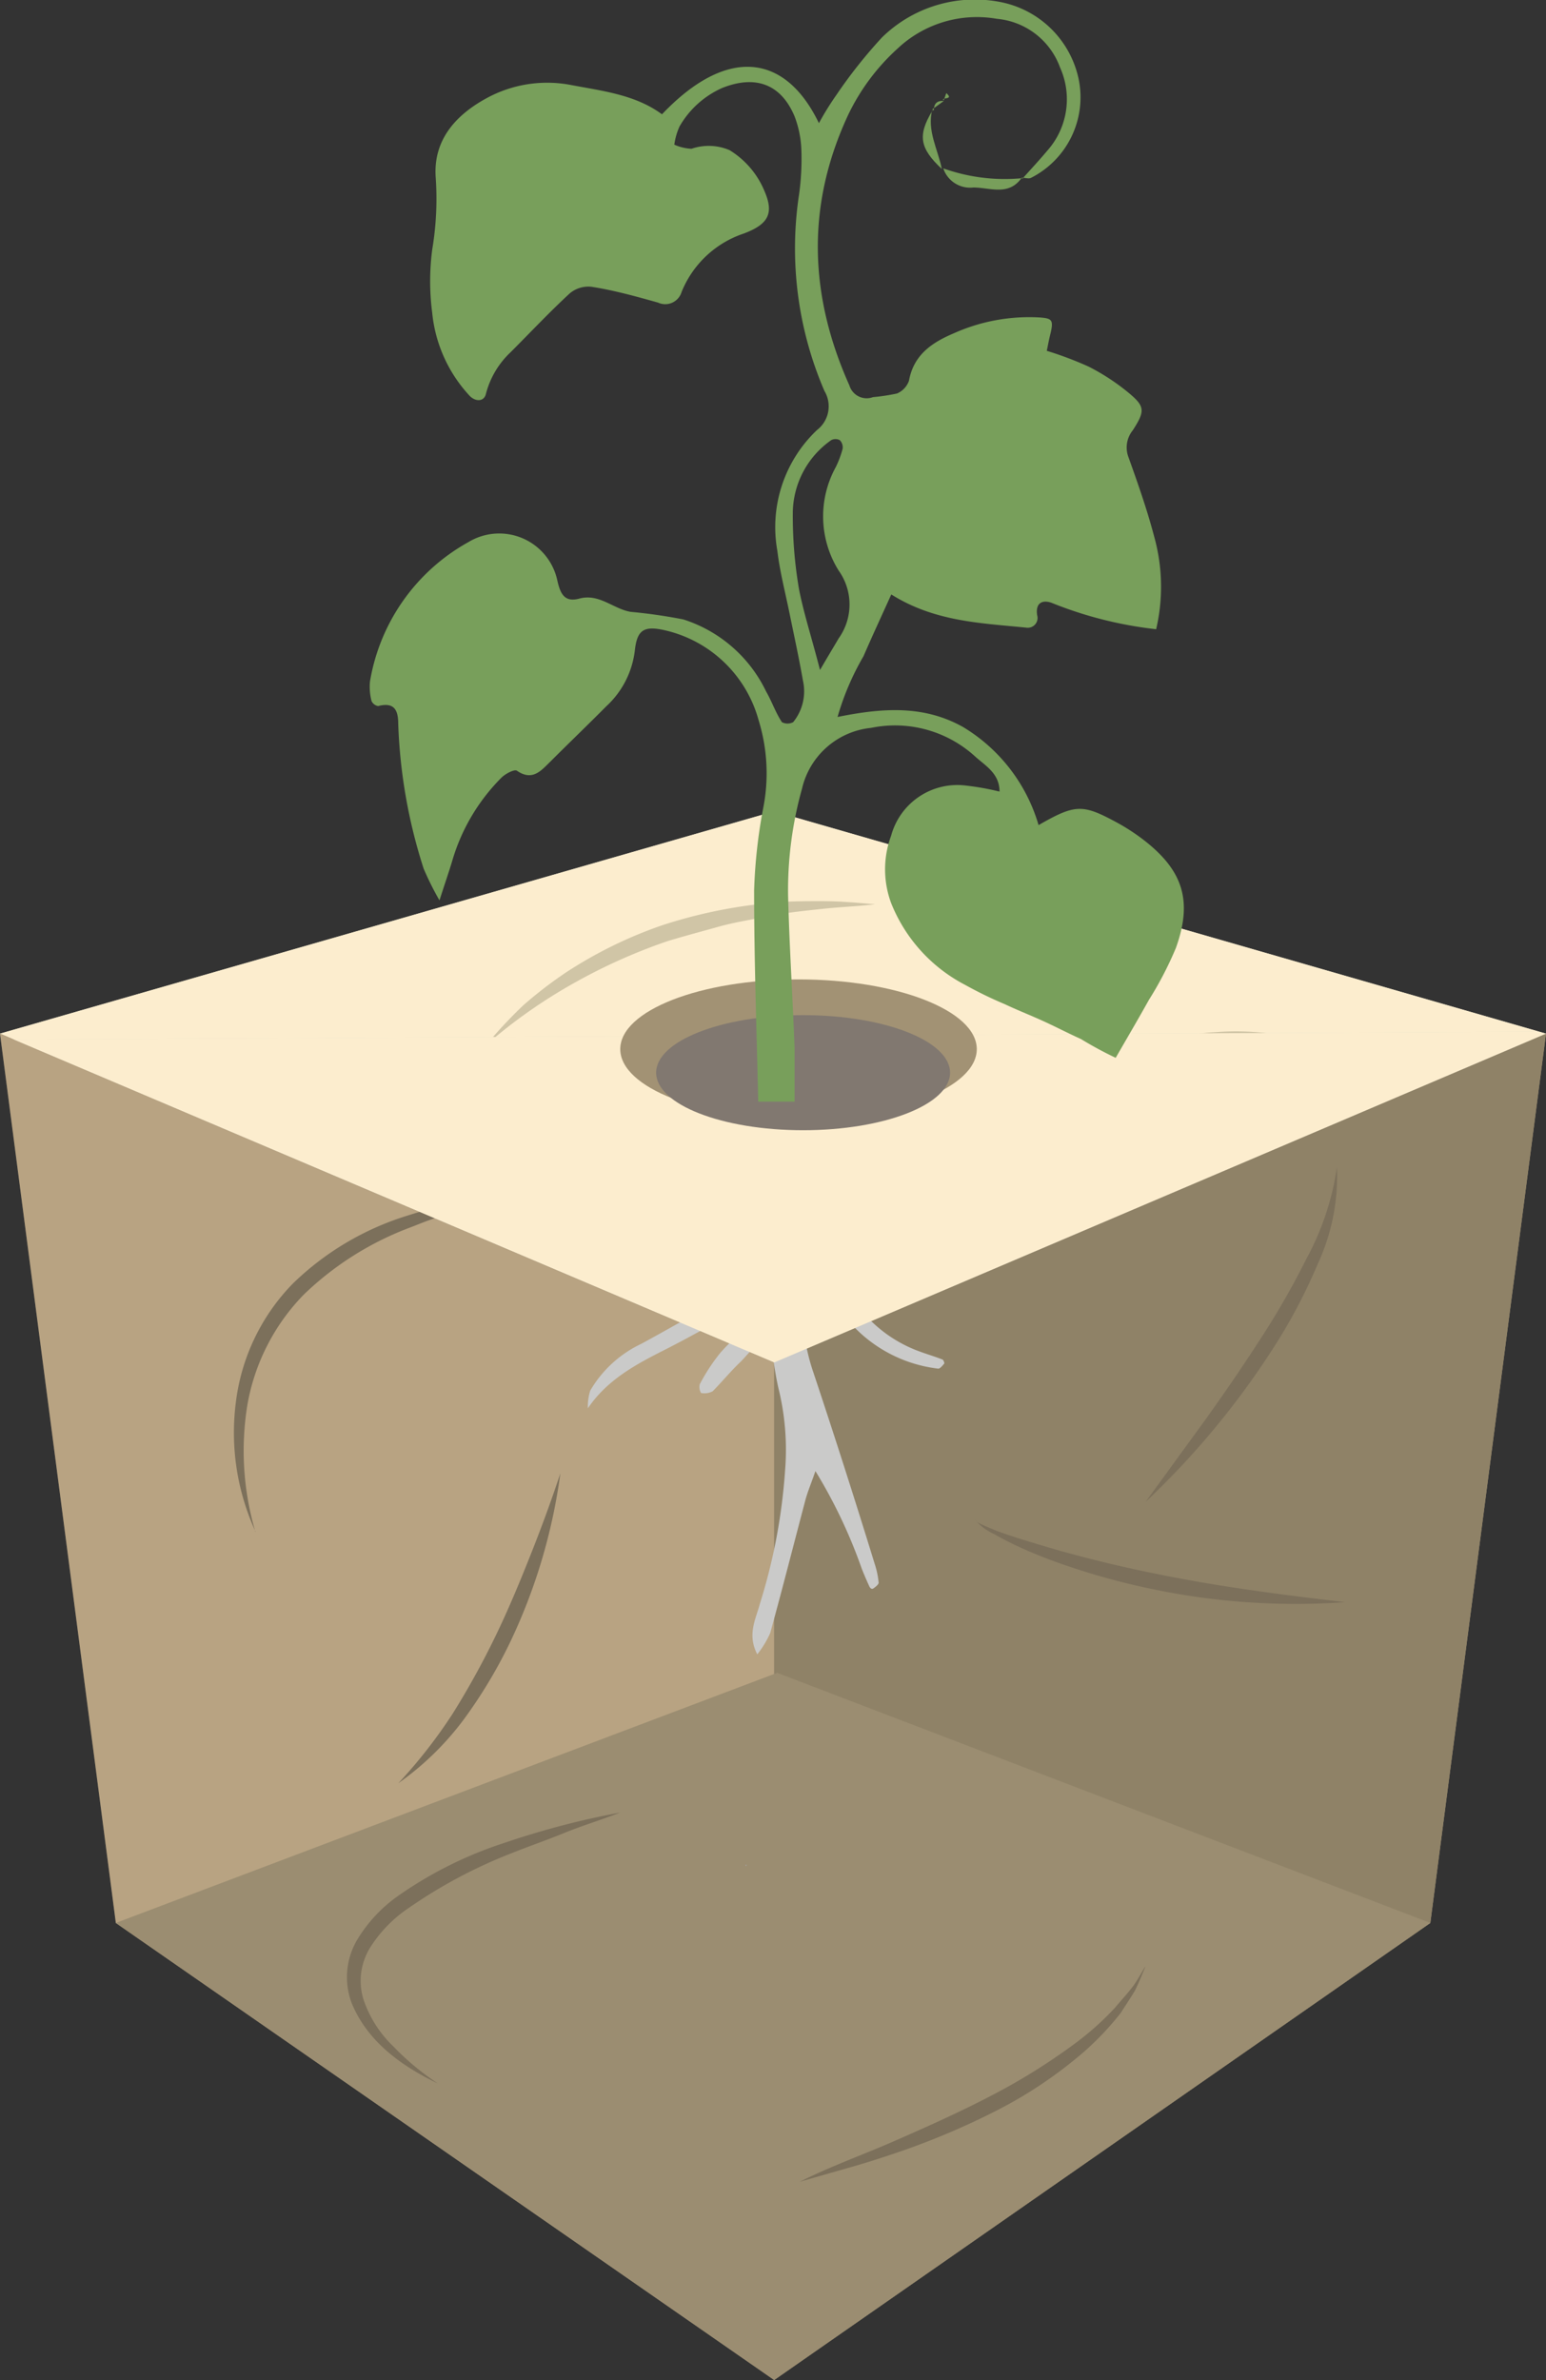 <?xml version="1.0" encoding="UTF-8"?>
<svg xmlns="http://www.w3.org/2000/svg" viewBox="0 0 97.83 150.54">
  <rect x="0" y="0" width="97.83" height="150.54" fill="#333333" stroke="none"/>
  <defs>
    <style>.cls-1{fill:#a29274;}.cls-2{fill:#e3e0c9;}.cls-3{fill:#fcedce;}.cls-4{fill:#bda885;}.cls-5{fill:#d0c5a6;}.cls-6{fill:#8f8267;}.cls-7{fill:#ab967a;opacity:0.25;}.cls-8{fill:#9b8d71;}.cls-9{fill:#7c705b;}.cls-10{fill:#a5a5a5;}.cls-11{fill:#cacac9;}.cls-12{fill:#817870;}.cls-13{fill:#789f5b;}</style>
  </defs>
  <g id="Слой_2" data-name="Слой 2">
    <g id="Слой_1-2" data-name="Слой 1">
      <polygon class="cls-1" points="48.99 86.18 97.83 65.38 90.51 121.63 48.99 150.54 48.99 86.18"></polygon>
      <polygon class="cls-2" points="48.99 51.32 97.83 65.38 48.99 86.18 0 65.38 48.99 51.32"></polygon>
      <polygon class="cls-3" points="48.99 51.32 0 65.38 0.86 65.75 97.38 65.25 48.99 51.32"></polygon>
      <polygon class="cls-4" points="7.33 121.63 0 65.38 48.99 86.18 48.99 150.54 7.33 121.63"></polygon>
      <path class="cls-5" d="M30.79,66.07A29.77,29.77,0,0,1,33.1,63.6a26.16,26.16,0,0,1,2.7-2.08,27.3,27.3,0,0,1,6.12-3,31.07,31.07,0,0,1,6.66-1.39C49.71,57,50.84,57,52,57s2.25.1,3.37.2c-1.12.13-2.24.17-3.35.29s-2.22.23-3.31.45-2.18.38-3.25.68-2.13.58-3.19.9a35.43,35.43,0,0,0-6,2.69A32.91,32.91,0,0,0,30.79,66.07Z"></path>
      <path class="cls-5" d="M22.44,68.05a6.14,6.14,0,0,0,1.93.39,19.09,19.09,0,0,0,2,.06,29.4,29.4,0,0,0,4-.34c2.64-.37,5.24-1,7.91-1.63a22.83,22.83,0,0,1-7.77,2.62,17.38,17.38,0,0,1-4.14.13,11.73,11.73,0,0,1-2.05-.36c-.34-.1-.67-.22-1-.35A2.07,2.07,0,0,1,22.44,68.05Z"></path>
      <path class="cls-5" d="M56.15,80a36.7,36.7,0,0,1,4.62-5.85,35.34,35.34,0,0,1,5.68-4.88A25.92,25.92,0,0,1,73.17,66c.6-.18,1.23-.29,1.84-.44a9.59,9.59,0,0,1,1.86-.27,16.58,16.58,0,0,1,3.73.12,21.74,21.74,0,0,0-7.18,1.32A32.22,32.22,0,0,0,67,70.14a50.08,50.08,0,0,0-5.7,4.6c-.92.82-1.79,1.69-2.64,2.58S57,79.11,56.15,80Z"></path>
      <polygon class="cls-6" points="48.99 86.18 97.83 65.38 90.51 121.63 48.99 150.54 48.99 86.18"></polygon>
      <polygon class="cls-7" points="7.33 121.63 0 65.38 48.99 86.18 48.99 150.54 7.33 121.63"></polygon>
      <polygon class="cls-8" points="48.99 150.54 7.33 121.63 49.18 105.81 90.51 121.63 48.99 150.54"></polygon>
      <path class="cls-9" d="M16.18,96.9a15,15,0,0,1-1.26-8.16,13,13,0,0,1,3.61-7.55,18,18,0,0,1,7.19-4.28,30.68,30.68,0,0,1,8.15-1.45l-2,.42c-.67.15-1.33.34-2,.5s-1.31.38-2,.57-1.28.45-1.91.69a19.55,19.55,0,0,0-6.74,4.25,13.24,13.24,0,0,0-3.57,7,18.09,18.09,0,0,0,.51,8Z"></path>
      <path class="cls-9" d="M61.7,96.13c.13.2.41.27.62.39l.7.29c.47.18.94.33,1.42.49,1,.31,1.92.59,2.89.86,1.93.53,3.88,1,5.85,1.39,3.93.81,7.91,1.32,11.94,1.79A44.24,44.24,0,0,1,73,100.53a44.69,44.69,0,0,1-5.89-1.63,30,30,0,0,1-2.83-1.15c-.46-.22-.91-.45-1.36-.71A3.39,3.39,0,0,1,61.7,96.13Z"></path>
      <path class="cls-9" d="M35.46,93.19A35.82,35.82,0,0,1,32.22,104a30.71,30.71,0,0,1-2.94,4.85,18.32,18.32,0,0,1-4.07,3.94,31.86,31.86,0,0,0,3.43-4.39,51.78,51.78,0,0,0,2.68-4.84c.81-1.66,1.52-3.37,2.21-5.1S34.86,95,35.46,93.19Z"></path>
      <path class="cls-9" d="M50.61,138c2-1,4.07-1.73,6.07-2.61s4-1.77,5.94-2.78a39.2,39.2,0,0,0,5.52-3.44A18.31,18.31,0,0,0,70.55,127c.35-.42.72-.82,1.06-1.25s.58-.92.88-1.39q-.3.77-.66,1.53c-.28.48-.6.94-.9,1.42a18.3,18.3,0,0,1-2.3,2.44,27.71,27.71,0,0,1-5.55,3.74,47.61,47.61,0,0,1-6.12,2.6c-1.05.36-2.1.7-3.16,1Z"></path>
      <path class="cls-9" d="M27.7,131.78c-2.21-1.06-4.43-2.59-5.45-5.09a4.66,4.66,0,0,1,.32-3.94,9.17,9.17,0,0,1,2.65-2.85A25.27,25.27,0,0,1,32,116.54a51.94,51.94,0,0,1,7.23-1.89c-1.16.46-2.35.81-3.5,1.28s-2.32.87-3.46,1.33a31.2,31.2,0,0,0-6.43,3.44,8.41,8.41,0,0,0-2.43,2.51,4,4,0,0,0-.42,3.23,7.37,7.37,0,0,0,1.9,3A16.49,16.49,0,0,0,27.7,131.78Z"></path>
      <path class="cls-9" d="M72.49,95l3.64-5c1.2-1.67,2.37-3.36,3.48-5.08a50.89,50.89,0,0,0,3.06-5.3,17.36,17.36,0,0,0,1.93-5.79,13.19,13.19,0,0,1-1.21,6.11,34.76,34.76,0,0,1-2.94,5.52A51.71,51.71,0,0,1,72.49,95Z"></path>
      <polygon class="cls-10" points="47.2 118.05 47.25 117.96 47.17 117.95 47.2 118.05"></polygon>
      <path class="cls-11" d="M48.44,76.73l2.3,0q1.5,2.53,3,5.06a8.53,8.53,0,0,0,4.44,3.69c.48.18,1,.33,1.45.51.06,0,.15.23.12.26s-.26.34-.38.32a8.83,8.83,0,0,1-6.54-4.22c-.54-.83-.75-1.89-1.71-2.54a12.66,12.66,0,0,0,.35,7q2,6,3.88,12.11a5.36,5.36,0,0,1,.25,1.19c0,.11-.2.27-.33.36s-.23-.06-.26-.13c-.17-.37-.33-.74-.48-1.12a32.34,32.34,0,0,0-2.93-6.17c-.28.81-.5,1.32-.64,1.85-.74,2.8-1.45,5.6-2.22,8.39a6.17,6.17,0,0,1-.82,1.35c-.65-1.25-.1-2.2.16-3.18A36.38,36.38,0,0,0,49.68,93a16.2,16.2,0,0,0-.43-5.23,20.58,20.58,0,0,1-.43-3c-1,.07-1.45.89-2,1.41S45.68,87.41,45.1,88a1.11,1.11,0,0,1-.74.11.75.75,0,0,1-.08-.55,12,12,0,0,1,1.31-2c.75-.85,1.65-1.57,2.43-2.39.16-.17.1-.54.15-.81a2.52,2.52,0,0,0-.79.14c-1.73.93-3.43,1.92-5.18,2.81s-3.71,1.86-5,3.77a3.34,3.34,0,0,1,.15-1.12A7.39,7.39,0,0,1,40.58,85c1.63-.88,3.24-1.83,4.89-2.68,2.06-1.06,3.15-2.63,2.84-5A2,2,0,0,1,48.44,76.73Z"></path>
      <polygon class="cls-3" points="0.86 65.75 48.99 86.18 97.83 65.38 97.38 65.25 0.86 65.75"></polygon>
      <ellipse class="cls-1" cx="50.53" cy="66.36" rx="11.28" ry="4.41"></ellipse>
      <ellipse class="cls-12" cx="50.82" cy="67.85" rx="9.3" ry="3.64"></ellipse>
      <path class="cls-13" d="M64.69,11.31c.54-.6,1.08-1.18,1.6-1.8a4.89,4.89,0,0,0,.79-5.24,4.7,4.7,0,0,0-4-3.08A7.32,7.32,0,0,0,56.8,3.07a13.54,13.54,0,0,0-3.13,4.2C51,13,51.2,18.69,53.75,24.38a1.14,1.14,0,0,0,1.49.74,12.65,12.65,0,0,0,1.52-.23,1.37,1.37,0,0,0,.76-.81c.3-1.65,1.47-2.42,2.84-3a11.67,11.67,0,0,1,5.43-1c.83.06.9.17.64,1.2-.07.29-.12.58-.19.91a22.38,22.38,0,0,1,2.65,1,13.74,13.74,0,0,1,2.57,1.69c1,.84,1,1.13.22,2.34a1.72,1.72,0,0,0-.27,1.7c.59,1.65,1.18,3.32,1.62,5a11.8,11.8,0,0,1,.13,5.88,25,25,0,0,1-6.64-1.68c-.61-.2-1,.06-.89.79a.62.62,0,0,1-.69.79c-2.86-.29-5.79-.37-8.54-2.1-.61,1.35-1.2,2.62-1.76,3.91A16.8,16.8,0,0,0,53,45.35c2.82-.57,5.44-.77,7.95.64a10.75,10.75,0,0,1,4.77,6.2c2.3-1.32,2.77-1.34,4.87-.21a12.88,12.88,0,0,1,1.82,1.18c2.45,1.91,3.07,3.83,2,6.8a22.38,22.38,0,0,1-1.71,3.29c-.64,1.15-1.31,2.29-2.1,3.66a23.54,23.54,0,0,1-2.2-1.19c-.85-.38-1.68-.82-2.53-1.2s-1.52-.64-2.28-1a25.27,25.27,0,0,1-2.51-1.22,10,10,0,0,1-4.69-5.18,6.12,6.12,0,0,1,0-4.26,4.34,4.34,0,0,1,4.74-3.17,16.61,16.61,0,0,1,2.12.38c0-1.12-.85-1.61-1.5-2.18a7.52,7.52,0,0,0-6.63-1.85,5,5,0,0,0-4.37,3.85,23.82,23.82,0,0,0-.88,6.76c.08,3.2.29,6.41.41,9.61,0,1.14,0,2.28,0,3.42l-2.3,0c-.1-4.45-.26-8.9-.26-13.35a33.08,33.08,0,0,1,.58-5.24A11.36,11.36,0,0,0,48,45.54a8,8,0,0,0-6-5.69c-1.26-.27-1.69,0-1.83,1.31a5.7,5.7,0,0,1-1.8,3.51C37.21,45.84,36,47,34.84,48.16c-.58.56-1.13,1.28-2.13.59-.16-.11-.75.2-1,.46a12.35,12.35,0,0,0-3.11,5.3c-.2.66-.43,1.32-.79,2.44a18.9,18.9,0,0,1-1-2,33.5,33.5,0,0,1-1.61-9.15c0-.86-.23-1.41-1.27-1.14a.56.56,0,0,1-.42-.32,3.61,3.61,0,0,1-.1-1.22,12.41,12.41,0,0,1,6.23-8.83,3.76,3.76,0,0,1,5.63,2.44c.19.83.45,1.39,1.4,1.13,1.25-.33,2.13.65,3.23.84a33.15,33.15,0,0,1,3.34.48,8.76,8.76,0,0,1,5.24,4.56c.36.62.59,1.32,1,1.94a.77.77,0,0,0,.71,0,3.09,3.09,0,0,0,.62-2.63c-.25-1.43-.56-2.84-.85-4.26s-.61-2.62-.77-3.95A8.46,8.46,0,0,1,51.7,27.2a1.89,1.89,0,0,0,.47-2.47,22.76,22.76,0,0,1-1.6-12.47,16.26,16.26,0,0,0,.14-2.79,6.56,6.56,0,0,0-.43-2.11c-.86-2.05-2.48-2.63-4.57-1.8A5.84,5.84,0,0,0,43,8a4.15,4.15,0,0,0-.33,1.15,3,3,0,0,0,1.09.26,3.34,3.34,0,0,1,2.41.09,5.49,5.49,0,0,1,2.19,2.55c.62,1.41.31,2.12-1.29,2.72a6.44,6.44,0,0,0-3.94,3.7,1.08,1.08,0,0,1-1.49.67c-1.39-.39-2.79-.78-4.21-1a1.83,1.83,0,0,0-1.38.42c-1.29,1.19-2.5,2.48-3.74,3.72a5.49,5.49,0,0,0-1.56,2.63c-.11.48-.61.52-1,.16a9,9,0,0,1-2.4-5.28,15.46,15.46,0,0,1,0-4,19.43,19.43,0,0,0,.22-4.58C27.4,8.73,29,7.13,31,6.1a8,8,0,0,1,5.15-.72c2,.38,4.06.61,5.74,1.85,4.1-4.31,7.8-3.86,9.93.56A18.58,18.58,0,0,1,52.93,6a31,31,0,0,1,2.88-3.63A8.4,8.4,0,0,1,63.26.12a6.29,6.29,0,0,1,5,4.9,5.71,5.71,0,0,1-3,6.22c-.15.09-.4,0-.6,0ZM51.89,42.38c.58-1,.89-1.5,1.18-2a3.69,3.69,0,0,0,0-4.29,6.47,6.47,0,0,1-.18-6.55,6.15,6.15,0,0,0,.43-1.15.64.64,0,0,0-.18-.55.58.58,0,0,0-.54,0,5.67,5.67,0,0,0-2.43,4.49,27.24,27.24,0,0,0,.39,4.93C50.86,38.8,51.35,40.28,51.89,42.38Z"></path>
      <path class="cls-13" d="M64.65,11.25c-.83,1.17-2,.61-3.06.61a1.79,1.79,0,0,1-1.9-1.21l0,0a11.57,11.57,0,0,0,5,.62Z"></path>
      <path class="cls-13" d="M59,6.91c-.36,1.35.35,2.53.6,3.78l0,0c-1.41-1.32-1.54-2.13-.6-3.69Z"></path>
      <path class="cls-13" d="M59.09,7c0-.43.19-.65.63-.61l0,0L59,6.91Z"></path>
      <path class="cls-13" d="M59.72,6.35l.16-.46c.46.4-.15.27-.21.41Z"></path>
    </g>
  </g>
</svg>
